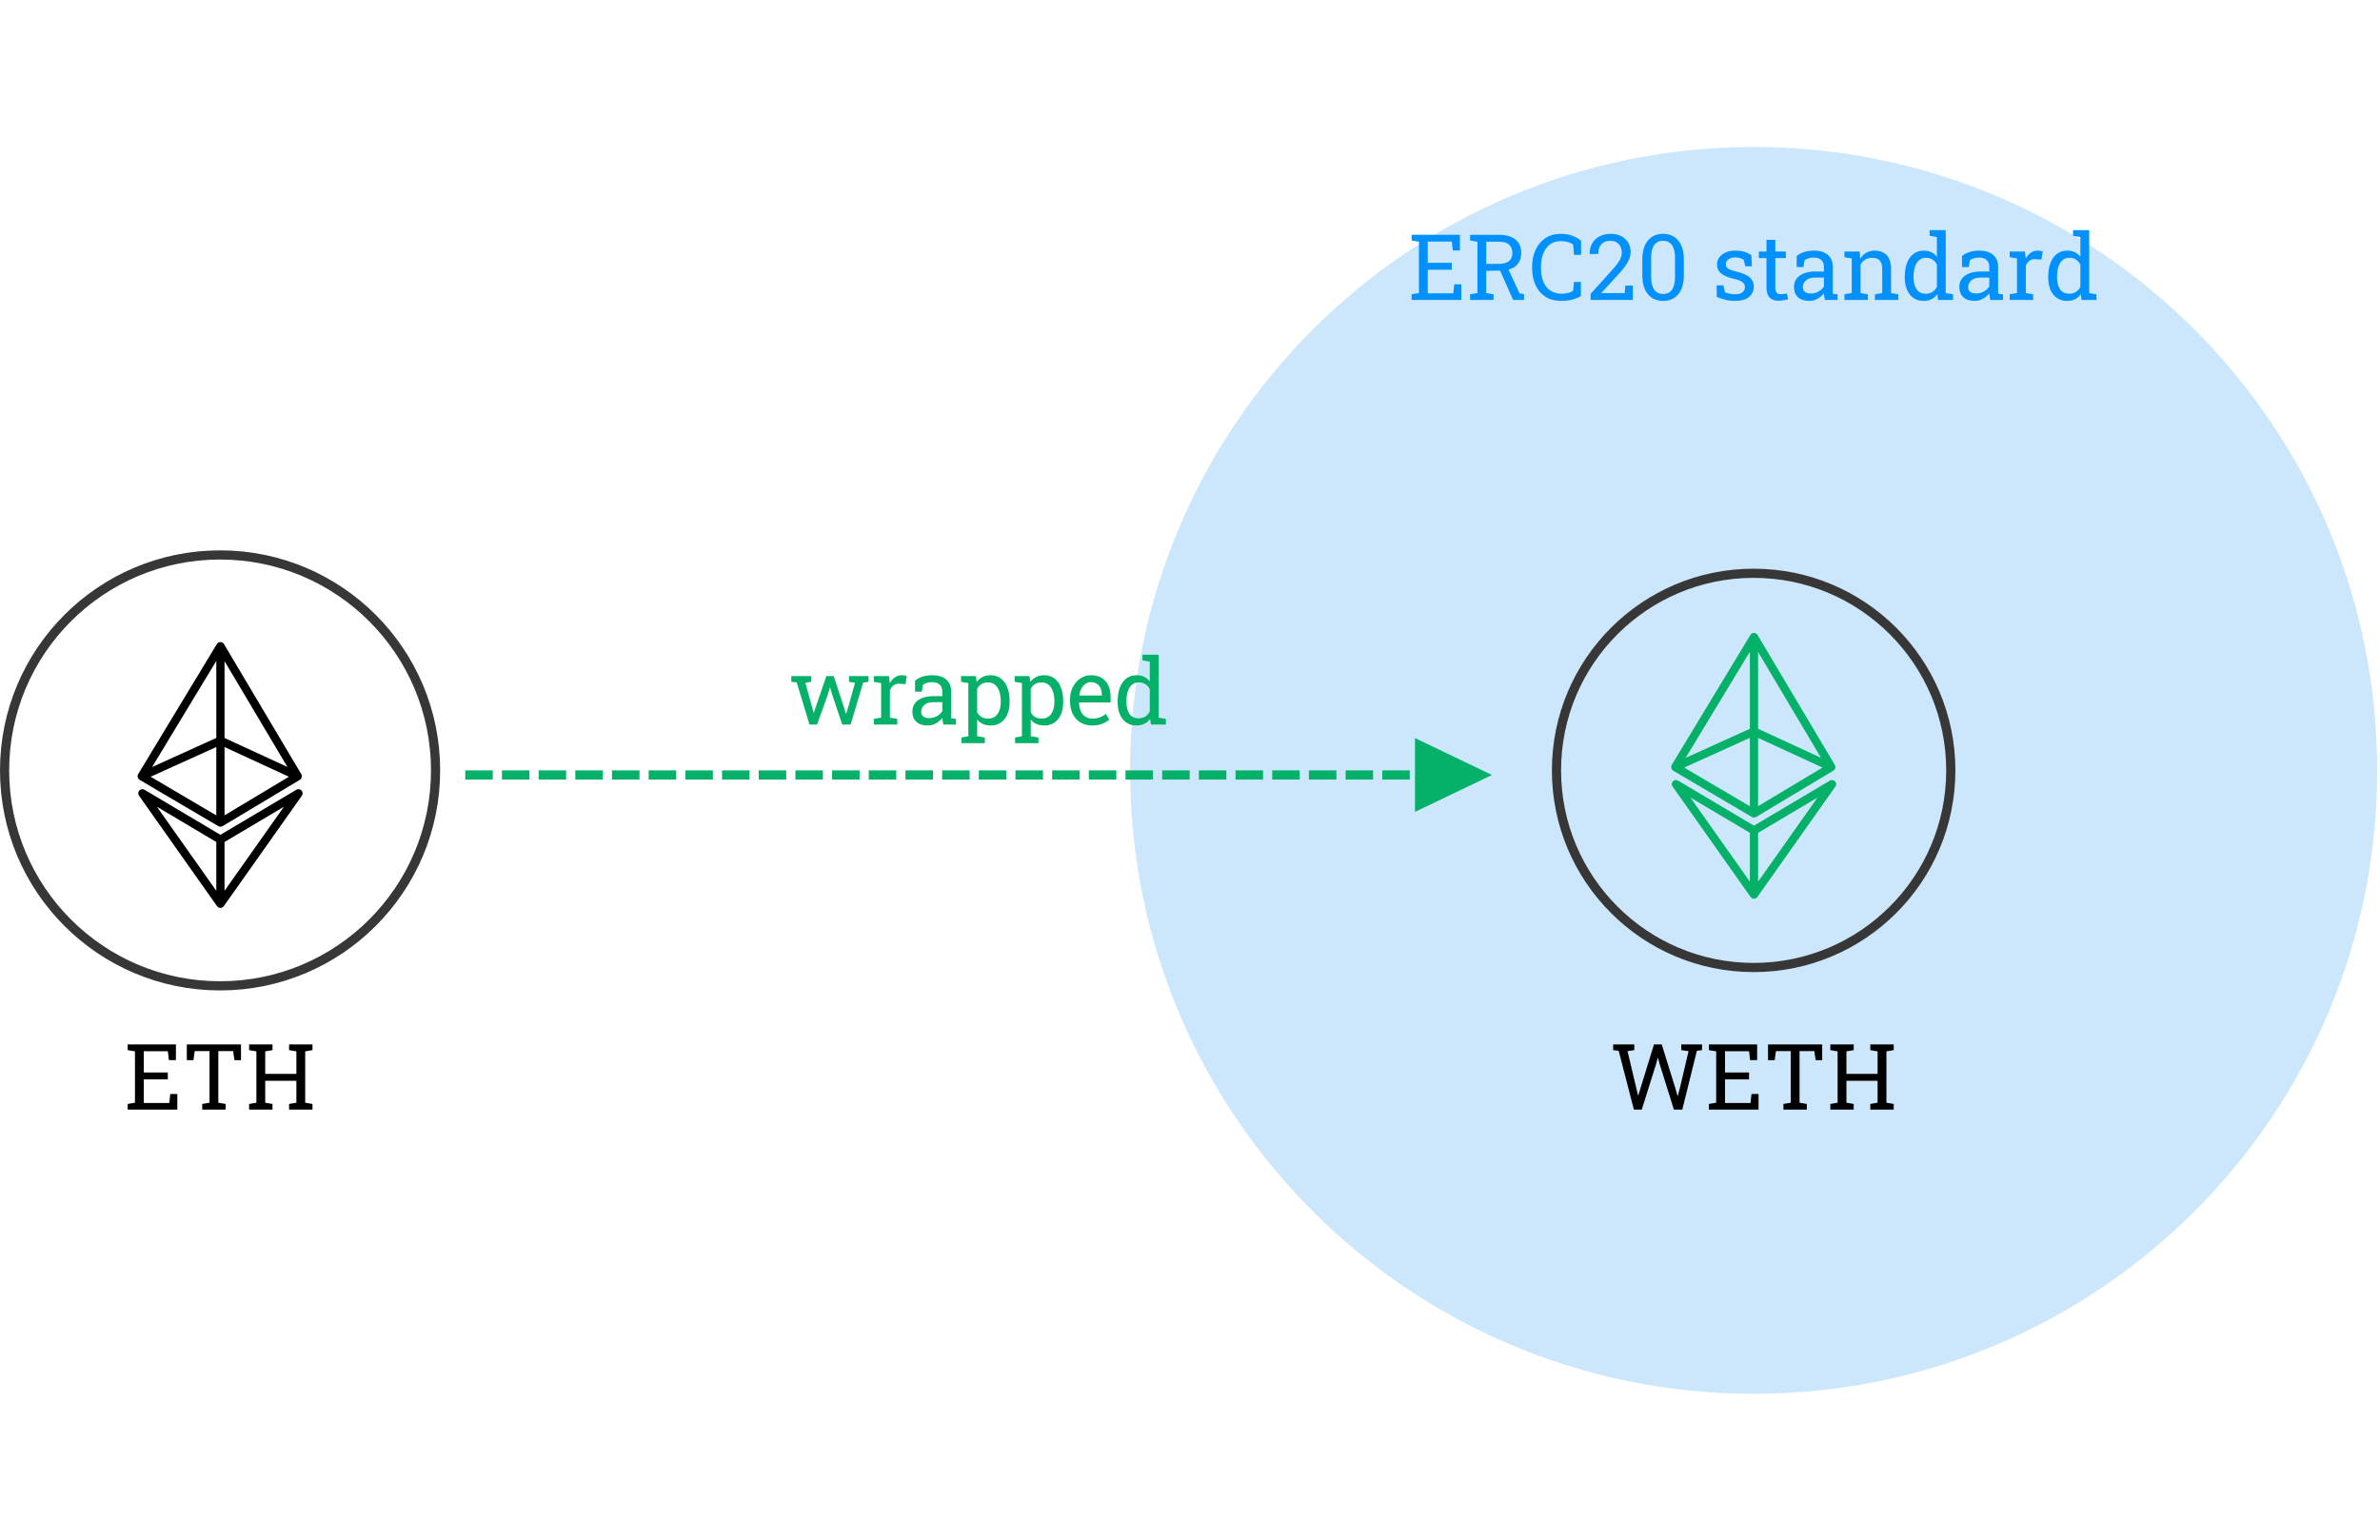 <svg height="220" viewBox="0 0 340 220" width="340" xmlns="http://www.w3.org/2000/svg" xmlns:xlink="http://www.w3.org/1999/xlink"><defs><circle id="a" cx="250.52" cy="89.08" r="32.75"/><mask id="b" fill="#fff" height="65.5" width="65.5" x="0" y="0"><use xlink:href="#a"/></mask></defs><g fill="none" fill-rule="evenodd"><path d="m0 0h340v220h-340z" fill="none"/><g transform="translate(0 21)"><g transform="translate(0 57.64)"><circle cx="31.44" cy="31.44" r="30.785" stroke="#373737" stroke-width="1.31"/><path d="m42.343 34.205c.237-.139.545-.097.73.108.188.206.209.515.052.742l-11.154 15.787c-.01.012-.024.016-.033.027-.022.028-.046.052-.072.076-.012.011-.02.028-.034.037-.012.007-.025.004-.037.012-.02.011-.036.026-.056.037-.076.035-.158.059-.247.059-.094 0-.177-.022-.252-.06-.021-.01-.037-.026-.056-.036-.012-.008-.027-.005-.037-.012-.014-.01-.021-.027-.034-.037-.027-.023-.05-.048-.073-.076-.009-.01-.023-.015-.032-.027l-11.15-15.787c-.161-.227-.14-.536.047-.742.189-.205.494-.247.732-.108l10.85 6.44zm-19.93 2.427 8.487 12.015v-6.976l-8.486-5.039zm18.15 0-8.487 5.039v6.974zm-9.075-23.532c.014 0 .026.007.04.007.025 0 .05.002.074.008.025.006.049.013.073.022.028.01.054.02.08.034.013.008.026.008.04.015.007.005.01.012.018.018.02.012.036.028.053.043.024.022.045.043.065.067.017.018.033.035.046.056.005.008.012.01.016.018l11.05 18.59c.047.08.068.164.075.251.002.008.008.012.008.02.001.015-.009.028-.009.044-.003.076-.02.149-.05.22-.01.024-.018.044-.031.067-.049.08-.11.154-.197.206l-11.048 6.624-.033.007c-.082.043-.171.074-.27.074s-.187-.03-.269-.072c-.009-.005-.019-.002-.028-.008l-11.249-6.621-.003-.003c-.001 0-.003 0-.004-.002-.085-.052-.145-.123-.192-.203-.014-.022-.021-.044-.031-.068-.031-.07-.048-.143-.05-.22 0-.015-.01-.03-.012-.043.001-.009.006-.013.007-.02.008-.09.03-.176.079-.256l11.247-18.59c.005-.006.012-.01.018-.018.012-.02.028-.036.043-.054.02-.025.041-.044.065-.065.02-.018.037-.034.058-.048.007-.003.01-.01.017-.014.012-.008.025-.008.037-.014.027-.015.052-.025.08-.034.026-.009.052-.018.078-.022.024-.005.047-.005.071-.008.015 0 .025-.007.038-.007zm-.588 15-9.38 4.248 9.38 5.524zm1.176.007v9.756l9.198-5.515zm-1.176-12.307-9.17 15.158 9.171-4.154v-11.004zm1.176.032v10.975l8.984 4.142z" fill="#000"/></g><path d="m25.331 137.55v-2.232h-1.004l-.14 1.285h-3.647v-3.37h3.435v-.992h-3.435v-3.032h3.442l.14 1.266h1.011v-2.238h-6.895v.812l1.042.18v7.336l-1.042.179v.806zm6.902 0v-.806l-1.042-.18v-7.374h2.11l.192 1.292h.934v-2.245h-7.74v2.245h.947l.186-1.292h2.11v7.375l-1.042.179v.806zm6.697 0v-.806l-1.042-.18v-3.127h4.452v3.128l-1.043.179v.806h3.345v-.806l-1.042-.18v-7.336l1.042-.179v-.812h-3.345v.812l1.043.18v3.217h-4.452v-3.218l1.042-.179v-.812h-3.345v.812l1.043.18v7.336l-1.043.179v.806z" fill="#000" fill-rule="nonzero"/><path d="m250.52 178.16c49.198 0 89.08-39.882 89.08-89.08s-39.882-89.08-89.08-89.08-89.08 39.882-89.08 89.08 39.882 89.08 89.08 89.08z" fill="#cce7fb"/><circle cx="250.52" cy="89.08" r="28.165" stroke="#373737" stroke-width="1.31"/><use mask="url(#b)" stroke="#05b169" stroke-dasharray="2.62" stroke-width="2.62" xlink:href="#a"/><path d="m261.423 90.535c.237-.139.545-.097.73.108.188.206.209.515.052.742l-11.154 15.787c-.01.012-.024.016-.033.027-.022.028-.046.052-.072.076-.012.011-.02.028-.034.037-.012.007-.025.004-.037.012-.02.011-.036.026-.056.037-.076.035-.158.059-.247.059-.094 0-.177-.022-.252-.06-.021-.01-.037-.026-.056-.036-.012-.008-.027-.005-.037-.012-.014-.01-.021-.027-.034-.037-.027-.023-.05-.048-.073-.076-.009-.01-.023-.015-.032-.027l-11.15-15.787c-.161-.227-.14-.536.047-.742.189-.205.494-.247.732-.108l10.85 6.44zm-19.93 2.427 8.487 12.015v-6.976l-8.486-5.039zm18.15 0-8.487 5.039v6.974zm-9.075-23.532c.014 0 .026.007.04.007.025 0 .05.002.074.008.025.006.049.013.073.022.028.01.054.02.08.034.013.008.026.008.04.015.007.005.01.012.018.018.02.012.036.028.053.043.024.022.045.043.065.067.017.018.033.035.046.056.005.008.012.01.016.018l11.05 18.59c.047.08.068.164.075.251.002.008.008.012.008.02.001.015-.009.028-.009.044-.003.076-.02.149-.05.22-.01.024-.018.044-.031.067-.049.08-.11.154-.197.206l-11.048 6.625-.033.007c-.082.043-.171.074-.27.074s-.187-.03-.269-.072c-.009-.005-.019-.002-.028-.008l-11.249-6.623-.003-.003c-.001 0-.003 0-.004-.002-.085-.052-.145-.123-.192-.203-.014-.022-.021-.044-.031-.068-.031-.07-.048-.143-.05-.22 0-.015-.01-.03-.012-.043.001-.009.006-.013.007-.02.008-.09.03-.176.079-.256l11.247-18.59c.005-.006.012-.01.018-.018.012-.02.028-.036.043-.054.02-.025.041-.044.065-.065.02-.018.037-.034.058-.048.007-.003.01-.01.017-.014.012-.008.025-.008.037-.014.027-.015.052-.025.08-.034.026-.009.052-.018.078-.022.024-.005.047-.005.071-.008.015 0 .025-.007.038-.007zm-.588 15-9.38 4.248 9.38 5.524zm1.176.007v9.756l9.198-5.515zm-1.176-12.307-9.171 15.158 9.171-4.154zm1.176.032v10.975l8.984 4.142z" fill="#05b169"/><g fill-rule="nonzero"><path d="m234.538 137.55 2.028-6.448.25-.94h.038l.256.94 2.021 6.448h1.196l2.085-8.405.736-.096v-.812h-2.968v.812l1.043.147-1.203 5.13-.332 1.267h-.039l-.364-1.267-1.894-6.09h-1.106l-1.875 6.09-.37 1.196-.039-.006-.281-1.196-1.216-5.124.966-.147v-.812h-3.019v.812l.787.096 2.175 8.405zm16.682 0v-2.232h-1.004l-.14 1.285h-3.647v-3.37h3.435v-.992h-3.435v-3.032h3.442l.14 1.266h1.011v-2.238h-6.895v.812l1.042.18v7.336l-1.042.179v.806zm6.902 0v-.806l-1.042-.18v-7.374h2.11l.192 1.292h.934v-2.245h-7.74v2.245h.947l.186-1.292h2.11v7.375l-1.042.179v.806zm6.697 0v-.806l-1.042-.18v-3.127h4.452v3.128l-1.043.179v.806h3.345v-.806l-1.042-.18v-7.336l1.042-.179v-.812h-3.345v.812l1.043.18v3.217h-4.452v-3.218l1.042-.179v-.812h-3.345v.812l1.043.18v7.336l-1.043.179v.806z" fill="#000"/><path d="m208.757 21.86v-2.232h-1.004l-.14 1.285h-3.647v-3.37h3.435v-.992h-3.435v-3.032h3.442l.14 1.266h1.011v-2.238h-6.895v.812l1.042.18v7.336l-1.042.179v.806zm4.606 0v-.806l-1.043-.18v-3.172l1.975-.036 1.87 4.194h1.554v-.825l-.646-.115-1.573-3.403.06-.016c.07-.02.137-.042.202-.065l.191-.076c.435-.19.771-.47 1.008-.841s.355-.83.355-1.375c0-.555-.122-1.024-.365-1.408-.243-.383-.598-.676-1.065-.88-.467-.202-1.04-.303-1.717-.303h-4.152v.806l1.043.18v7.336l-1.043.179v.806zm.678-5.15h-1.72v-3.172h1.848c.644 0 1.12.143 1.426.429.307.285.46.674.46 1.164 0 .516-.16.908-.479 1.177-.32.269-.832.403-1.535.403zm9.044 5.284c.516 0 1.018-.06 1.504-.182s.904-.291 1.253-.508v-2.022h-.985l-.14 1.299c-.188.115-.425.209-.71.281-.286.073-.578.109-.877.109-.64 0-1.182-.145-1.628-.435-.445-.29-.784-.711-1.017-1.263-.232-.553-.348-1.219-.348-2v-.146c0-.721.108-1.356.326-1.907.217-.55.537-.981.96-1.295.422-.313.938-.47 1.547-.47.252 0 .485.02.7.058.216.038.412.093.59.166.176.072.333.162.47.269l.134 1.47h1.004v-2.008c-.328-.29-.742-.529-1.241-.716-.499-.188-1.049-.282-1.65-.282-.853 0-1.587.205-2.2.614-.615.41-1.086.97-1.414 1.68-.329.71-.493 1.52-.493 2.433v.135c0 .904.157 1.712.47 2.424.314.712.783 1.273 1.408 1.682.624.41 1.404.614 2.337.614zm10.177-.134v-2.053h-1.068l-.102 1.068h-3.307l-.013-.032 2.45-2.667c.362-.393.673-.766.93-1.12.258-.354.455-.7.589-1.036.134-.337.201-.676.201-1.017 0-.503-.115-.949-.345-1.337s-.558-.694-.982-.918-.93-.336-1.519-.336c-.627 0-1.167.125-1.621.375-.455.249-.801.588-1.04 1.017-.239.428-.352.911-.339 1.448l.013.039h1.209c0-.601.152-1.066.457-1.395.305-.328.73-.492 1.276-.492.525 0 .928.159 1.21.476.28.318.421.71.421 1.174 0 .252-.04.495-.121.73-.081.234-.224.495-.429.783-.204.288-.488.634-.85 1.04l-3.052 3.39v.863zm4.324.134c.917 0 1.64-.316 2.169-.95.528-.633.793-1.544.793-2.734v-2.207c0-1.185-.267-2.097-.8-2.734-.533-.638-1.258-.957-2.174-.957-.913 0-1.634.32-2.162.957-.53.637-.794 1.549-.794 2.734v2.207c0 1.185.267 2.096.8 2.731.533.636 1.256.953 2.168.953zm0-.985c-.55 0-.972-.205-1.266-.617s-.442-1.02-.442-1.826v-2.731c0-.806.145-1.413.435-1.82.29-.408.71-.611 1.26-.611.56 0 .985.203 1.277.61.292.408.438 1.015.438 1.82v2.732c0 .81-.144 1.42-.432 1.83-.288.409-.711.613-1.27.613zm10.26.985c.93 0 1.611-.197 2.044-.591.433-.395.65-.884.65-1.468 0-.512-.192-.943-.573-1.292-.382-.35-1.055-.638-2.018-.864-.388-.094-.683-.189-.883-.285s-.336-.203-.406-.323c-.07-.119-.106-.26-.106-.422 0-.277.123-.507.368-.69.245-.184.564-.276.956-.276.265 0 .5.03.704.09.205.06.382.145.53.256l.205.92h.947l-.064-1.58c-.277-.2-.602-.36-.975-.479-.373-.12-.822-.179-1.347-.179-.516 0-.968.087-1.356.262s-.69.41-.908.707-.326.632-.326 1.008c0 .537.197.967.591 1.288.395.322 1.01.58 1.846.771.588.132.994.293 1.218.483s.336.421.336.694c0 .29-.11.533-.333.73-.221.196-.588.294-1.1.294-.26 0-.502-.023-.726-.068-.224-.044-.455-.116-.694-.214l-.236-.991h-.953l.012 1.644c.457.196.887.34 1.292.435.405.093.84.14 1.305.14zm6.18-.025c.23 0 .478-.022.744-.064.267-.043.492-.092.675-.147l-.172-.825c-.103.02-.246.045-.429.073s-.35.042-.499.042c-.222 0-.399-.08-.53-.237-.133-.158-.2-.403-.2-.736v-4.202h1.504v-.934h-1.503v-1.67h-1.26v1.67h-1.094v.934h1.094v4.202c0 .661.15 1.142.45 1.443.301.3.708.45 1.22.45zm4.464.025c.414 0 .803-.103 1.167-.31.365-.207.669-.466.912-.777.008.15.023.298.045.448.021.149.05.317.09.505h1.81v-.806l-.672-.07c-.009-.086-.014-.17-.016-.256-.002-.085-.003-.173-.003-.262v-3.333c0-.746-.24-1.32-.717-1.72-.477-.402-1.136-.602-1.976-.602-.504 0-.962.065-1.376.195-.413.13-.776.321-1.087.573v1.586h.972l.135-.966c.174-.124.368-.22.582-.29.213-.071.465-.106.754-.106.461 0 .818.115 1.072.345s.38.554.38.972v.678h-1.234c-.635 0-1.181.09-1.638.272-.456.181-.804.435-1.045.761s-.362.71-.362 1.148c0 .64.188 1.136.563 1.488.375.351.923.527 1.644.527zm.186-1.055c-.38 0-.664-.08-.851-.24-.188-.16-.282-.391-.282-.694 0-.341.145-.65.435-.927.29-.278.725-.416 1.305-.416h1.28v1.253c-.15.282-.397.523-.743.723-.345.2-.727.3-1.144.3zm8.161.921v-.806l-1.042-.18v-4.06c.166-.304.389-.542.668-.717.28-.175.6-.262.963-.262.495 0 .862.127 1.103.383s.362.689.362 1.299v3.358l-1.043.179v.806h3.345v-.806l-1.042-.18v-3.383c0-.912-.205-1.587-.614-2.024-.41-.437-.987-.656-1.734-.656-.443 0-.839.101-1.186.304-.348.202-.637.487-.867.854l-.09-1.03h-2.168v.812l1.043.18v4.944l-1.043.179v.806zm7.964.134c.43 0 .81-.08 1.135-.243.327-.162.603-.4.829-.716l.102.825h2.137v-.806l-1.043-.18v-8.993h-2.303v.813l1.043.179v2.82c-.222-.285-.49-.503-.803-.655-.313-.151-.675-.227-1.084-.227-.567 0-1.053.155-1.459.464-.405.309-.714.743-.927 1.302-.213.558-.32 1.208-.32 1.95v.135c0 .665.107 1.247.32 1.746s.521.888.924 1.167c.403.28.886.42 1.45.42zm.32-1.023c-.597 0-1.038-.211-1.324-.633-.286-.423-.429-.981-.429-1.676v-.135c0-.533.064-1 .192-1.404.128-.403.322-.718.582-.946s.59-.342.992-.342c.362 0 .673.085.934.255.26.17.47.401.633.691v3.211c-.166.312-.378.552-.633.723-.256.17-.572.256-.947.256zm6.991 1.023c.414 0 .803-.103 1.168-.31.364-.207.668-.466.911-.777.009.15.024.298.045.448.021.149.051.317.09.505h1.81v-.806l-.672-.07c-.009-.086-.014-.17-.016-.256-.002-.085-.003-.173-.003-.262v-3.333c0-.746-.239-1.32-.717-1.72-.477-.402-1.136-.602-1.976-.602-.503 0-.962.065-1.375.195-.414.13-.776.321-1.088.573v1.586h.973l.134-.966c.175-.124.369-.22.582-.29.213-.071.465-.106.755-.106.46 0 .817.115 1.071.345s.38.554.38.972v.678h-1.234c-.635 0-1.181.09-1.637.272-.457.181-.805.435-1.046.761s-.362.71-.362 1.148c0 .64.188 1.136.563 1.488.376.351.924.527 1.644.527zm.186-1.055c-.38 0-.663-.08-.851-.24s-.281-.391-.281-.694c0-.341.145-.65.435-.927.29-.278.724-.416 1.304-.416h1.28v1.253c-.15.282-.397.523-.742.723-.346.2-.727.3-1.145.3zm8.149.921v-.806l-1.043-.18v-3.92c.124-.29.299-.521.525-.694s.505-.249.838-.227l.876.051.166-1.17c-.06-.022-.159-.044-.297-.068-.139-.023-.274-.035-.406-.035-.371 0-.7.1-.989.3-.287.201-.53.478-.726.832l-.012-.121-.11-.883h-2.168v.812l1.043.18v4.944l-1.043.179v.806zm4.848.134c.431 0 .81-.08 1.136-.243.326-.162.602-.4.828-.716l.102.825h2.137v-.806l-1.043-.18v-8.993h-2.302v.813l1.042.179v2.82c-.222-.285-.49-.503-.803-.655-.313-.151-.674-.227-1.084-.227-.567 0-1.053.155-1.458.464s-.714.743-.928 1.302c-.213.558-.32 1.208-.32 1.95v.135c0 .665.107 1.247.32 1.746.214.499.522.888.925 1.167.403.28.886.42 1.448.42zm.32-1.023c-.597 0-1.038-.211-1.324-.633-.286-.423-.428-.981-.428-1.676v-.135c0-.533.064-1 .191-1.404.128-.403.322-.718.583-.946.26-.228.59-.342.991-.342.362 0 .674.085.934.255s.471.401.633.691v3.211c-.166.312-.377.552-.633.723-.256.17-.572.256-.947.256z" fill="#0091ff"/><path d="m202.14 84.46 11 5.275-11 5.275zm-53.145 4.62v1.31h-3.93v-1.31zm5.24 0v1.31h-3.93v-1.31zm5.24 0v1.31h-3.93v-1.31zm5.24 0v1.31h-3.93v-1.31zm5.24 0v1.31h-3.93v-1.31zm5.24 0v1.31h-3.93v-1.31zm5.24 0v1.31h-3.93v-1.31zm5.24 0v1.31h-3.93v-1.31zm5.24 0v1.31h-3.93v-1.31zm5.24 0v1.31h-3.93v-1.31zm5.24 0v1.31h-3.93v-1.31zm-131 0v1.31h-3.93v-1.31zm5.24 0v1.31h-3.93v-1.31zm5.24 0v1.31h-3.93v-1.31zm5.24 0v1.31h-3.93v-1.31zm5.24 0v1.31h-3.93v-1.31zm5.24 0v1.31h-3.93v-1.31zm5.24 0v1.31h-3.93v-1.31zm5.24 0v1.31h-3.93v-1.31zm5.24 0v1.31h-3.93v-1.31zm5.24 0v1.31h-3.93v-1.31zm5.24 0v1.31h-3.93v-1.31zm5.24 0v1.31h-3.93v-1.31zm5.24 0v1.31h-3.93v-1.31zm5.24 0v1.31h-3.93v-1.31zm5.24 0v1.31h-3.93v-1.31zm-27.04-6.55 1.503-4.158.326-1.106.038-.007.333 1.113 1.4 4.158h1.197l1.79-6 .768-.109v-.812h-2.795v.812l.87.135-.966 3.441-.3.972h-.039l-.307-.972-1.433-4.388h-1.061l-1.504 4.4-.281.82h-.038l-.218-.82-.953-3.447.85-.14v-.813h-2.858v.812l.773.09 1.823 6.019zm11.456 0v-.806l-1.043-.18v-3.92c.124-.29.298-.521.524-.694s.506-.249.838-.227l.877.051.166-1.17c-.06-.022-.159-.044-.297-.068-.139-.023-.274-.035-.407-.035-.37 0-.7.1-.988.3-.288.201-.53.478-.726.832l-.013-.121-.108-.883h-2.169v.812l1.043.18v4.944l-1.043.179v.806zm4.368.134c.414 0 .803-.103 1.168-.31.364-.207.668-.466.911-.777.009.15.024.298.045.448.021.149.051.317.09.505h1.81v-.806l-.672-.07c-.008-.086-.014-.17-.016-.256-.002-.085-.003-.173-.003-.262v-3.333c0-.746-.239-1.32-.716-1.72-.478-.402-1.137-.602-1.977-.602-.503 0-.962.065-1.375.195-.414.13-.776.321-1.088.573v1.586h.973l.134-.966c.175-.124.369-.22.582-.29.213-.071.465-.106.755-.106.46 0 .818.115 1.071.345.254.23.38.554.38.972v.678h-1.234c-.635 0-1.18.09-1.637.272-.456.181-.805.435-1.046.761-.24.326-.361.71-.361 1.148 0 .64.187 1.136.563 1.488.375.351.923.527 1.643.527zm.186-1.055c-.38 0-.663-.08-.85-.24-.188-.16-.282-.391-.282-.694 0-.341.145-.65.435-.927.29-.278.725-.416 1.305-.416h1.279v1.253c-.15.282-.397.523-.742.723-.346.2-.727.3-1.145.3zm7.964 3.582v-.812l-1.1-.18v-2.385c.225.281.5.493.821.636.322.143.696.214 1.123.214.563 0 1.045-.14 1.445-.419.401-.279.71-.668.925-1.167s.323-1.081.323-1.746v-.135c0-.746-.107-1.397-.32-1.954-.213-.556-.522-.989-.928-1.298-.405-.31-.893-.464-1.464-.464-.435 0-.818.083-1.148.25-.331.166-.611.407-.842.722l-.115-.844h-2.123v.812l1.042.18v7.598l-.978.18v.812zm.454-3.512c-.371 0-.684-.078-.937-.233-.254-.156-.46-.377-.618-.662v-3.371c.158-.282.365-.503.62-.665.257-.162.564-.243.922-.243.405 0 .743.115 1.014.345.27.23.474.547.61.95.137.403.205.869.205 1.397v.135c0 .695-.153 1.26-.46 1.695s-.76.652-1.356.652zm7.202 3.512v-.812l-1.1-.18v-2.385c.226.281.5.493.822.636s.696.214 1.122.214c.563 0 1.045-.14 1.446-.419.4-.279.709-.668.924-1.167.216-.499.323-1.081.323-1.746v-.135c0-.746-.106-1.397-.32-1.954-.213-.556-.522-.989-.927-1.298-.405-.31-.893-.464-1.465-.464-.435 0-.817.083-1.148.25-.33.166-.61.407-.841.722l-.115-.844h-2.124v.812l1.043.18v7.598l-.979.18v.812h3.34zm.454-3.512c-.37 0-.683-.078-.937-.233-.254-.156-.46-.377-.617-.662v-3.371c.158-.282.365-.503.62-.665.256-.162.563-.243.921-.243.406 0 .744.115 1.014.345.271.23.475.547.611.95.137.403.205.869.205 1.397v.135c0 .695-.154 1.26-.46 1.695-.308.435-.76.652-1.357.652zm7.21.985c.57 0 1.06-.082 1.467-.246s.735-.366.982-.604l-.493-.82c-.234.214-.512.381-.834.503s-.696.182-1.123.182c-.388 0-.72-.098-.998-.294-.277-.196-.49-.466-.636-.81-.147-.342-.225-.736-.234-1.18l.02-.031h4.49v-.787c0-.627-.107-1.172-.32-1.634-.213-.463-.53-.822-.95-1.078s-.941-.384-1.564-.384c-.533 0-1.024.15-1.474.451-.45.3-.81.71-1.081 1.228s-.406 1.106-.406 1.762v.282c0 .682.129 1.283.387 1.804.258.52.623.926 1.097 1.218.473.292 1.03.438 1.67.438zm1.38-4.285h-3.191l-.013-.032c.047-.359.145-.678.294-.96.15-.281.34-.504.57-.668s.486-.246.767-.246c.35 0 .64.075.873.227.233.151.408.358.525.62s.176.56.176.892v.167zm4.958 4.285c.43 0 .81-.08 1.135-.243.327-.162.603-.4.829-.716l.102.825h2.137v-.806l-1.043-.18v-8.993h-2.303v.813l1.043.179v2.82c-.222-.285-.49-.503-.803-.655-.313-.151-.675-.227-1.084-.227-.567 0-1.053.155-1.459.464-.405.309-.714.743-.927 1.302-.213.558-.32 1.208-.32 1.95v.135c0 .665.107 1.247.32 1.746s.521.888.924 1.167c.403.28.886.42 1.449.42zm.32-1.023c-.597 0-1.039-.211-1.324-.633-.286-.423-.429-.981-.429-1.676v-.135c0-.533.064-1 .192-1.404.128-.403.322-.718.582-.946s.59-.342.992-.342c.362 0 .673.085.934.255.26.17.47.401.633.691v3.211c-.167.312-.378.552-.633.723-.256.17-.572.256-.947.256z" fill="#05b169"/></g></g></g></svg>